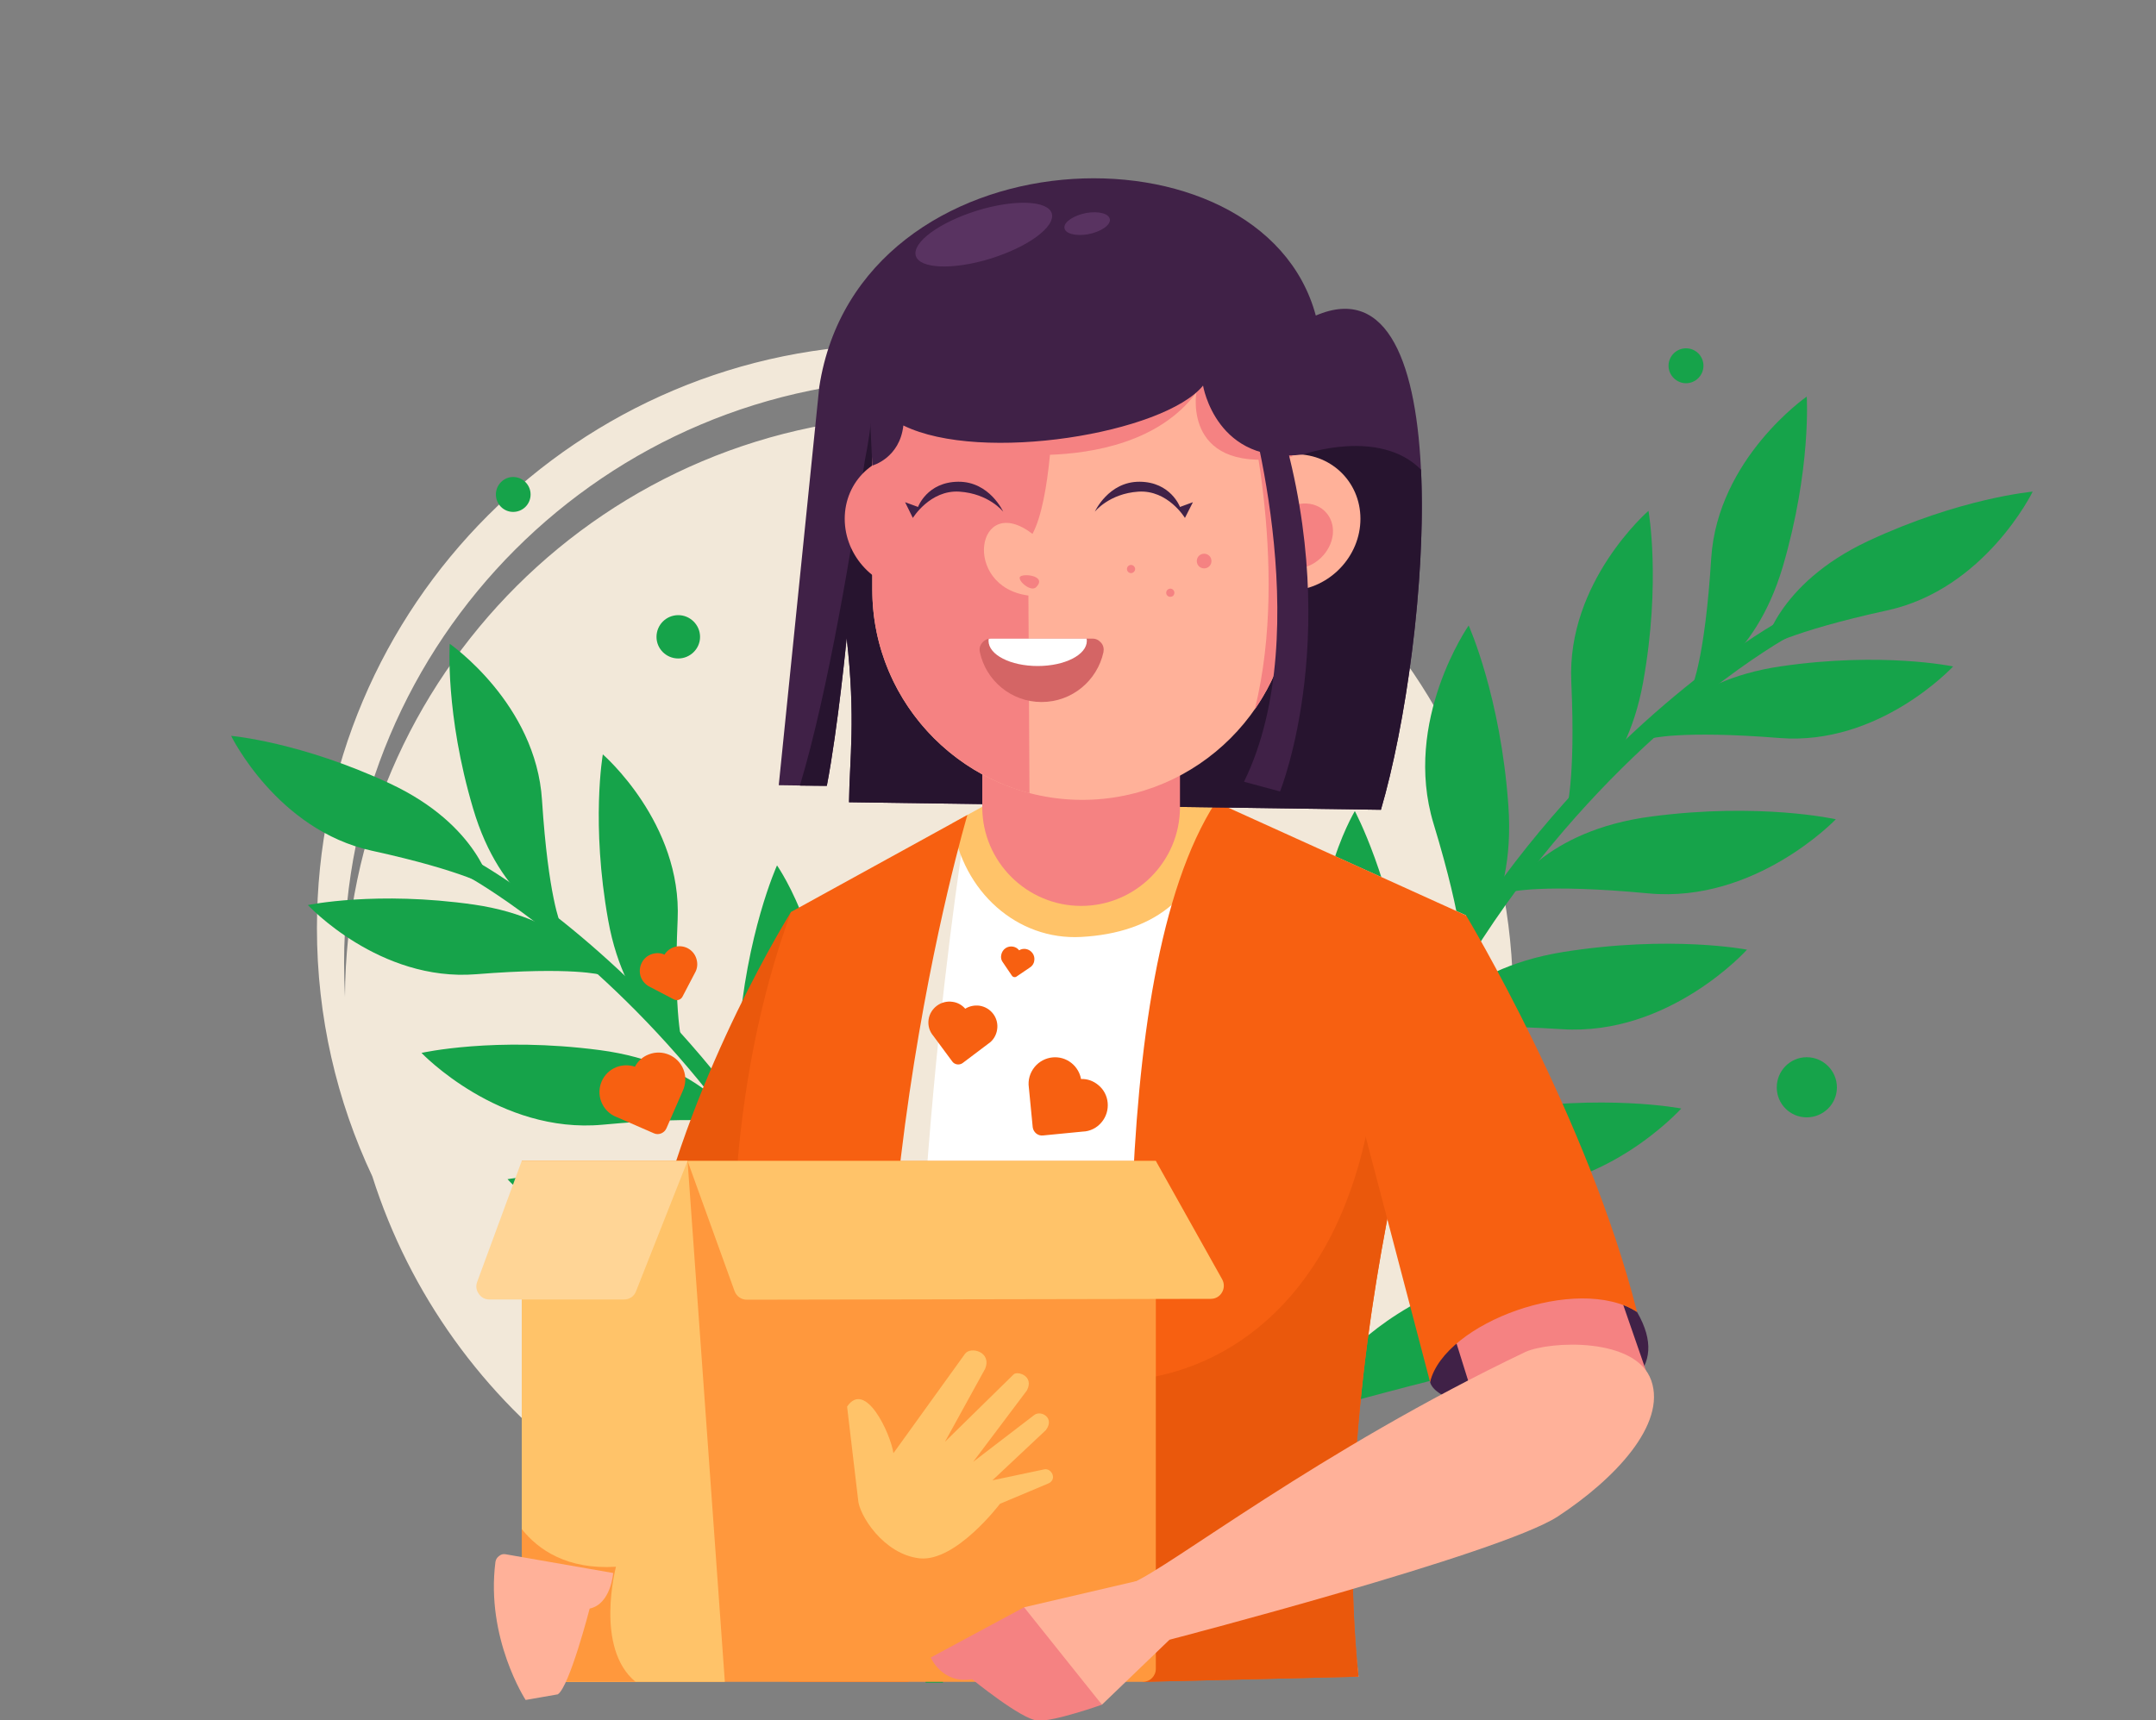<svg version="1.2" xmlns="http://www.w3.org/2000/svg" viewBox="0 0 1000 798" width="1000" height="798">
	<rect x="0" y="0" width="1000" height="798" fill="#808080" stroke="none"/>
	<title>4168732</title>
	<style>
		.s0 { fill: #f2e8d9 } 
		<!-- .s1 { fill: #b3db4f }  -->
		.s1 { fill: #16a34a } 
		.s2 { fill: #ea580c } 
		.s3 { fill: #ffffff } 
		.s4 { fill: #ffc369 } 
		.s5 { fill: #f76011 } 
		.s6 { fill: #ff983d } 
		.s7 { fill: #ffd596 } 
		.s8 { fill: #ffb199 } 
		.s9 { fill: #402147 } 
		.s10 { fill: #f58282 } 
		.s11 { fill: #27142f } 
		.s12 { fill: #593361 } 
		.s13 { fill: #d46565 } 
	</style>
	<g id="OBJECTS">
		<g id="&lt;Group&gt;">
			<path id="&lt;Path&gt;" class="s0" d="m430.9 192.8c149.6 0 270.9 121.3 270.9 270.9 0 149.6-121.3 270.9-270.9 270.9-121 0-223.5-79.3-258.2-188.8-16.5-35-25.7-74-25.7-115.2 0-149.6 121.3-270.8 270.9-270.8 90.3 0 170.2 44.1 219.4 111.9-49.7-58.7-123.9-96-206.9-96-149.6 0-270.8 121.3-270.8 270.9q0 8 0.4 15.9c0.7-149 121.7-269.7 270.9-269.7z"/>
			<g id="&lt;Group&gt;">
				<path id="&lt;Path&gt;" class="s1" d="m433.3 755.7c0 0-21.7-62-129.6-73 0 0 18.9 44.6 55.8 53.5 36.8 9 73.8 19.5 73.8 19.5z"/>
				<path id="&lt;Path&gt;" class="s1" d="m426.6 714.8c0 0-17.5-29.6 5.4-78 22.9-48.4 34.4-62.7 34.4-62.7 0 0 21.1 49.8-2.8 88-23.9 38.3-37 52.7-37 52.7z"/>
				<path id="&lt;Path&gt;" class="s1" d="m412.2 656c0 0-14.4-28.5-63.5-36.4-49.2-7.9-83.8-1.2-83.8-1.2 0 0 35.3 39.4 84.2 36.3 48.8-3.2 63.1 1.3 63.1 1.3z"/>
				<path id="&lt;Path&gt;" class="s1" d="m404 631.5c0 0-22.2-21.4-15.4-69 6.7-47.6 22.8-77.6 22.8-77.6 0 0 26.2 43.8 9.4 88-16.8 44.1-16.8 58.6-16.8 58.6z"/>
				<path id="&lt;Path&gt;" class="s1" d="m380.7 584c0 0-14.2-28-62.7-35.8-48.4-7.8-82.6-1.1-82.6-1.1 0 0 34.9 38.8 83 35.7 48.2-3.1 62.3 1.2 62.3 1.2z"/>
				<path id="&lt;Path&gt;" class="s1" d="m363.1 551.4c0 0-24.1-20.3-20.6-69.2 3.5-49 17.9-80.7 17.9-80.7 0 0 29.7 42.8 15.7 89-14 46.2-13 60.9-13 60.9z"/>
				<path id="&lt;Path&gt;" class="s1" d="m341.8 521.3c0 0-15-27.7-63.6-34.1-48.7-6.4-82.7 1.3-82.7 1.3 0 0 36 37.8 84.1 33.3 48-4.5 62.2-0.5 62.2-0.5z"/>
				<path id="&lt;Path&gt;" class="s1" d="m316.6 484.8c0 0-26.4-12.7-34.5-57.8-8.1-45-2.5-77-2.5-77 0 0 36.8 31.8 34.7 76.8-2 45 2.3 58 2.3 58z"/>
				<path id="&lt;Path&gt;" class="s1" d="m278.8 452.3c0 0-13.6-26-58.9-32.6-45.3-6.5-77.1 0.2-77.1 0.2 0 0 33.1 35.7 78 32.1 44.9-3.6 58 0.3 58 0.3z"/>
				<path id="&lt;Path&gt;" class="s1" d="m260 428.7c0 0-27.7-9.7-40.6-53.7-13-43.9-10.8-76.3-10.8-76.3 0 0 40 27.7 42.8 72.6 2.9 44.9 8.6 57.4 8.6 57.4z"/>
				<path id="&lt;Path&gt;" class="s1" d="m227.9 411.9c0 0-5.5-28.9-46.9-48.3-41.5-19.4-73.8-22.2-73.8-22.2 0 0 21.3 43.7 65.3 53.3 43.9 9.6 55.4 17.2 55.4 17.2z"/>
				<path id="&lt;Path&gt;" class="s1" d="m217.4 406.9c0.7 0.4 199.8 110.7 211.9 373.8h8.1c-12.1-267.8-215.3-380.5-216-380.8z"/>
			</g>
			<g id="&lt;Group&gt;">
				<path id="&lt;Path&gt;" class="s1" d="m605.8 656.1c0 0 22.4-64 133.9-75.4 0 0-19.5 46.1-57.6 55.3-38.1 9.2-76.3 20.1-76.3 20.1z"/>
				<path id="&lt;Path&gt;" class="s1" d="m612.8 613.9c0 0 18-30.6-5.6-80.6-23.7-50.1-35.5-64.8-35.5-64.8 0 0-21.9 51.5 2.8 91 24.7 39.5 38.3 54.4 38.3 54.4z"/>
				<path id="&lt;Path&gt;" class="s1" d="m627.7 553.1c0 0 14.8-29.4 65.6-37.6 50.8-8.2 86.5-1.2 86.5-1.2 0 0-36.5 40.7-86.9 37.5-50.5-3.3-65.2 1.3-65.2 1.3z"/>
				<path id="&lt;Path&gt;" class="s1" d="m636.1 527.8c0 0 22.9-22.1 16-71.3-7-49.1-23.7-80.2-23.7-80.2 0 0-27 45.3-9.7 91 17.4 45.6 17.4 60.5 17.4 60.5z"/>
				<path id="&lt;Path&gt;" class="s1" d="m660.2 478.8c0 0 14.7-29 64.7-37.1 50.1-8 85.4-1.1 85.4-1.1 0 0-36 40.1-85.8 36.9-49.7-3.2-64.3 1.3-64.3 1.3z"/>
				<path id="&lt;Path&gt;" class="s1" d="m678.4 445c0 0 24.9-20.9 21.2-71.4-3.6-50.6-18.4-83.4-18.4-83.4 0 0-30.8 44.2-16.3 91.9 14.5 47.7 13.5 62.9 13.5 62.9z"/>
				<path id="&lt;Path&gt;" class="s1" d="m700.4 413.9c0 0 15.5-28.6 65.7-35.1 50.3-6.6 85.4 1.3 85.4 1.3 0 0-37.2 39-86.8 34.4-49.7-4.7-64.3-0.6-64.3-0.6z"/>
				<path id="&lt;Path&gt;" class="s1" d="m726.4 376.3c0 0 27.3-13.2 35.7-59.7 8.4-46.6 2.5-79.6 2.5-79.6 0 0-38 32.9-35.8 79.3 2.1 46.5-2.4 60-2.4 60z"/>
				<path id="&lt;Path&gt;" class="s1" d="m765.4 342.7c0 0 14.1-26.9 60.9-33.6 46.8-6.8 79.6 0.1 79.6 0.1 0 0-34.1 36.9-80.5 33.2-46.4-3.7-60 0.3-60 0.3z"/>
				<path id="&lt;Path&gt;" class="s1" d="m784.9 318.3c0 0 28.6-10.1 42-55.4 13.3-45.4 11.1-78.9 11.1-78.9 0 0-41.3 28.6-44.3 75-2.9 46.4-8.8 59.3-8.8 59.3z"/>
				<path id="&lt;Path&gt;" class="s1" d="m818 300.9c0 0 5.7-29.8 48.5-49.9 42.8-20 76.3-22.9 76.3-22.9 0 0-22 45.2-67.5 55.1-45.4 9.9-57.3 17.7-57.3 17.7z"/>
				<path id="&lt;Path&gt;" class="s1" d="m828.9 295.8c-0.7 0.4-246.2 136.3-217.2 465.3h-8.4c-29-333.8 220.7-472.2 221.5-472.6z"/>
			</g>
			<g id="&lt;Group&gt;">
				<path id="&lt;Path&gt;" class="s1" d="m314.6 305.5c5.5 0 10.1-4.5 10.1-10 0-5.6-4.6-10.1-10.1-10.1-5.6 0-10.1 4.5-10.1 10.1 0 5.5 4.5 10 10.1 10z"/>
				<path id="&lt;Path&gt;" class="s1" d="m238 237.5c4.5 0 8.1-3.6 8.1-8.1 0-4.4-3.6-8.1-8.1-8.1-4.4 0-8 3.7-8 8.1 0 4.5 3.6 8.1 8 8.1z"/>
				<path id="&lt;Path&gt;" class="s1" d="m782 177.8c4.5 0 8.1-3.7 8.1-8.1 0-4.5-3.6-8.1-8.1-8.1-4.4 0-8.1 3.6-8.1 8.1 0 4.4 3.7 8.1 8.1 8.1z"/>
				<path id="&lt;Path&gt;" class="s1" d="m838 518.4c7.7 0 14-6.2 14-13.9 0-7.7-6.3-14-14-14-7.7 0-13.9 6.3-13.9 14 0 7.7 6.2 13.9 13.9 13.9z"/>
			</g>
		</g>
		<g id="&lt;Group&gt;">
			<g id="&lt;Group&gt;">
				<path id="&lt;Path&gt;" class="s2" d="m383.5 435.8l-16.6-12.7c0 0-45.5 72.5-63.6 152.6l65.4 17.6z"/>
				<g id="&lt;Group&gt;">
					<path id="&lt;Path&gt;" class="s3" d="m550.7 366.3l129.3 58.4c0 0-72.6 160.8-49.9 353.2h-266.2c0 0-44.6-207.3 3-352.4l88.7-50.9z"/>
					<path id="&lt;Path&gt;" class="s0" d="m425.4 777.9h-61.5c0 0-44.6-207.3 3-352.4l81.7-46.8c-1.8 10.7-32.2 196.1-23.2 399.2z"/>
					<path id="&lt;Path&gt;" class="s4" d="m563.9 372.1c-2.8 43.9-28.9 60.8-62.5 62.6-29.4 1.6-55-20.8-59.6-52.8l13.8-7.6 95.1-8z"/>
				</g>
				<g id="&lt;Group&gt;">
					<path id="&lt;Path&gt;" class="s5" d="m530.1 780.3c-6.3-118.7-18.8-326.6 33.8-408.2l116.1 52.6c0 0-66.9 189.4-49.9 353.2z"/>
					<path id="&lt;Path&gt;" class="s2" d="m530.1 780.3c-2.1-39.5-4.9-88.7-5.7-140 46.3-4.2 95.4-39 110.6-120.5l16.8 5.9c-15.9 69.4-30.8 164.4-21.7 252.2z"/>
				</g>
				<path id="&lt;Path&gt;" class="s5" d="m448.7 378.1c0 0-62.6 210.3-27.3 402.2h-55.4c0 0-59.2-193.1 0.9-357.2z"/>
			</g>
			<g id="&lt;Group&gt;">
				<g id="&lt;Group&gt;">
				</g>
			</g>
			<g id="&lt;Group&gt;">
				<g id="&lt;Group&gt;">
					<g id="&lt;Group&gt;">
						<path id="&lt;Path&gt;" class="s6" d="m242 538.6h294.1v235.6c0 3.4-2.7 6.1-6 6.1h-282.1c-3.3 0-6-2.7-6-6.1z"/>
						<path id="&lt;Path&gt;" class="s4" d="m242 538.6h76.9l17.3 241.7h-94.2z"/>
						<path id="&lt;Path&gt;" class="s6" d="m294.8 780.3h-52.8v-70.9c7.6 9.6 21 18.9 43.7 17.5 0 0-10 37.7 9.1 53.4z"/>
						<path id="&lt;Path&gt;" class="s4" d="m536.1 538.6l30.8 55c1 1.9 1 4.1-0.1 6-1.1 1.9-3 3-5.2 3l-215.2 0.4c-2.6 0-4.8-1.6-5.7-4l-21.8-60.4z"/>
						<path id="&lt;Path&gt;" class="s7" d="m242 538.6h76.9l-23.9 60.5c-0.9 2.4-3.1 3.8-5.6 3.8h-62.4c-2 0-3.8-0.9-4.9-2.6-1.2-1.6-1.5-3.6-0.8-5.5z"/>
						<path id="&lt;Path&gt;" class="s4" d="m398 695.7l-5.1-43.1c8.5-12.6 20.1 12.4 21.5 21.6l33.2-46.1c2.6-3.6 12.6-0.9 9.3 7l-18.6 33.8 31.9-31.3c1.7-1.6 9.6 0.7 6.1 7.5l-24.9 33.1 28.3-21.7c3.1-2.4 9.7 1.3 5.4 7l-24.8 23.3 24.1-5.1c3.3-0.7 6.3 4.9 1.5 6.7l-22.1 9.3c0 0-20.4 27-37.2 25.3-16.8-1.8-28.3-20.3-28.6-27.3z"/>
					</g>
					<g id="&lt;Group&gt;">
						<path id="&lt;Path&gt;" class="s5" d="m477.2 504.5l1.8 18.5c0.3 2.3 2.4 4.1 4.8 3.8l18.4-1.8c3.4-0.1 6.6-1.7 8.8-4.4 4.3-5.2 3.6-13-1.6-17.2-2.4-2-5.2-2.9-8-2.8-0.5-2.8-2-5.4-4.3-7.3-5.2-4.3-12.9-3.5-17.2 1.7-2.2 2.7-3.2 6.1-2.7 9.5z"/>
						<path id="&lt;Path&gt;" class="s5" d="m458.3 484.3l-11.8 8.9c-1.5 1.1-3.7 0.8-4.8-0.7l-8.8-11.9c-1.8-2.1-2.6-4.8-2.2-7.6 0.8-5.3 5.8-9 11.1-8.2 2.4 0.3 4.4 1.5 5.9 3.2 1.9-1.2 4.2-1.7 6.6-1.4 5.3 0.8 9 5.7 8.2 11-0.4 2.8-1.9 5.2-4.2 6.7z"/>
						<path id="&lt;Path&gt;" class="s5" d="m316.6 506.3l-7.5 17.2c-1 2.2-3.6 3.3-5.8 2.3l-17.2-7.5c-3.3-1.2-5.9-3.8-7.2-7.1-2.5-6.3 0.6-13.6 7-16.1 2.8-1.1 5.9-1.1 8.6-0.2 1.3-2.5 3.5-4.6 6.4-5.7 6.3-2.5 13.6 0.6 16.1 7 1.3 3.3 1.1 6.9-0.4 10.1z"/>
						<path id="&lt;Path&gt;" class="s5" d="m322.3 451.4l-5.8 11.1c-0.8 1.4-2.5 1.9-3.9 1.2l-11.1-5.8c-2.1-1-3.7-2.8-4.4-5-1.3-4.4 1.1-9 5.4-10.3 2-0.6 4-0.5 5.7 0.3 1-1.6 2.6-2.9 4.5-3.5 4.4-1.4 9 1.1 10.3 5.4 0.7 2.2 0.5 4.6-0.7 6.6z"/>
						<path id="&lt;Path&gt;" class="s5" d="m477.5 449l-5.9 4c-0.7 0.6-1.8 0.4-2.3-0.4l-4-5.9c-0.9-1.1-1.2-2.4-0.9-3.7 0.5-2.6 2.9-4.3 5.5-3.8 1.1 0.2 2.1 0.8 2.8 1.7 0.9-0.6 2.1-0.8 3.2-0.6 2.6 0.5 4.3 3 3.8 5.5-0.2 1.4-1 2.5-2.2 3.2z"/>
					</g>
				</g>
				<g id="&lt;Group&gt;">
					<path id="&lt;Path&gt;" class="s8" d="m234.5 721.1l49.9 8.7c0 0-1 14.4-10.9 16.5 0 0-9.4 36.4-14.8 39.8l-14.9 2.6c0 0-18.6-28.5-14-64.1q0.3-1.7 1.7-2.7 1.3-1.1 3-0.8z"/>
					<g id="&lt;Group&gt;">
						<g id="&lt;Group&gt;">
							<path id="&lt;Path&gt;" class="s9" d="m663.3 641.2c5.2 20.2 127.7 22.2 96-32.5-27.4-17.7-90.4-1.9-96 32.5z"/>
							<path id="&lt;Path&gt;" class="s10" d="m749.7 596.2l17.2 49.7-76.4 25.2-16.9-54.1 35.9-13.3z"/>
							<path id="&lt;Path&gt;" class="s5" d="m623.2 488.4l56.8-63.7c0 0 56.6 94 79.3 184-27.4-17.7-89.3 4.8-96 32.5z"/>
						</g>
						<g id="&lt;Group&gt;">
							<path id="&lt;Path&gt;" class="s8" d="m525.2 734.4c17.4-7.2 86.6-61.5 182.4-107.2 11.2-5 51.2-7 58.3 13.3 7.1 20.4-17 45.8-43.4 63.1-26.5 17.3-181.4 57.5-181.4 57.5z"/>
							<path id="&lt;Path&gt;" class="s10" d="m480.7 747.2l-5.7-1.5-43.3 23.3c0 0 5.2 12.4 19.2 10.1 0 0 22.8 18.6 30.4 19.2 7.5 0.5 29.8-7.4 29.8-7.4z"/>
							<path id="&lt;Path&gt;" class="s8" d="m526.9 733.6l-51.9 12.1 36.1 45.2 31.3-30.1z"/>
						</g>
					</g>
				</g>
			</g>
			<g id="&lt;Group&gt;">
				<g id="&lt;Group&gt;">
					<path id="&lt;Path&gt;" class="s9" d="m380 179.5c18.3-119.3 205.3-125.9 230.3-33.1 67.7-29.1 52.7 152.3 30.2 229.3l-246.7-3.5c0.2-19.8 3.2-38.7-1.1-76.2 0 0-4 41.4-9.2 68.6l-22.3-0.3z"/>
					<path id="&lt;Path&gt;" class="s11" d="m659.1 217.9c2.4 51.8-7.1 118.5-18.6 157.8l-246.7-3.5c0.2-19.8 3.2-38.7-1.1-76.2 0 0-4 41.4-9.2 68.6l-12.5-0.1c13.3-44.1 24.7-114.2 30.1-150.7 1.6-7.9 2.8-15.9 3.4-23.9v-0.1q0.1-0.4 0.1-0.9c0 0 19 43.2 183.8 37.7l16.2-15.8c0 0 35.2-12.4 54.5 7.1z"/>
					<path id="&lt;Compound Path&gt;" class="s12" d="m456.3 96.8c17.5-4.7 31.7-3.2 31.7 3.4 0 6.7-14.2 15.9-31.7 20.7-17.5 4.7-31.7 3.2-31.7-3.4 0-6.7 14.2-15.9 31.7-20.7zm47.6 2c5.9-1 10.7 0.4 10.9 3.1 0.2 2.7-4.4 5.7-10.2 6.8-5.9 1-10.8-0.4-10.9-3.1-0.2-2.7 4.4-5.7 10.2-6.8z"/>
				</g>
				<path id="&lt;Path&gt;" class="s10" d="m501.5 420.3c25.2 0 45.8-20.6 45.8-45.8v-77.9h-91.7v77.9c0 25.2 20.6 45.8 45.9 45.8z"/>
				<g id="&lt;Group&gt;">
					<path id="&lt;Path&gt;" class="s8" d="m404.6 176.3h194.8v34.5c17.4-0.9 31.6 12.4 31.6 29.9 0 17.4-14.2 32.3-31.6 33.3-0.2 53.4-43.9 97.1-97.4 97.1-53.6 0-97.4-43.8-97.4-97.4z"/>
					<g id="&lt;Group&gt;">
						<path id="&lt;Path&gt;" class="s10" d="m423.3 210.8c-17.4-0.9-31.5 12.4-31.5 29.9 0 17.4 14.1 32.3 31.5 33.3 17.5 0.9 31.6-12.5 31.6-29.9 0-17.5-14.1-32.4-31.6-33.3z"/>
						<path id="&lt;Path&gt;" class="s10" d="m599.4 226.5v47.2c0 20.5-6.5 39.6-17.4 55.4 16.8-67.6-4.7-148.3-4.7-148.3l13.9 8.2c3.7 12.9 6.3 25.5 8.2 37.5z"/>
						<path id="&lt;Path&gt;" class="s10" d="m404.6 176.3h6.8 77.4 110.6v35.5c-51.3 9.6-44.5-29.7-44.5-29.7-17.2 23.3-48.5 28.2-67.9 28.9-1.4 14.6-3.9 28.8-8.1 36.7-26-19.9-33.1 24.5-1.9 28.6l0.5 91.7c-41.8-11-72.9-49.2-72.9-94.3z"/>
						<path id="&lt;Path&gt;" class="s10" d="m473 267.8c-0.7 2 5.3 7 7.6 4.6 5.4-5.5-6.9-6.6-7.6-4.6z"/>
						<path id="&lt;Path&gt;" class="s10" d="m604.5 233.6c8.4-0.4 14.5 6 13.7 14.3-0.9 8.3-8.3 15.5-16.7 15.9q-1.6 0.1-3.1-0.2c2-2.5 3.4-5.6 3.7-8.9 0.8-7.3-3.8-13.1-10.5-14.1 3.1-4 7.8-6.7 12.9-7z"/>
						<path id="&lt;Compound Path&gt;" class="s10" d="m558.5 256.9c1.9 0 3.4 1.5 3.4 3.4 0 1.9-1.5 3.4-3.4 3.4-1.9 0-3.4-1.5-3.4-3.4 0-1.9 1.5-3.4 3.4-3.4zm-15.7 16.2c1.1 0 1.9 0.9 1.9 1.9 0 1.1-0.8 1.9-1.9 1.9-1 0-1.9-0.8-1.9-1.9 0-1 0.9-1.9 1.9-1.9zm-18.2-11c1 0 1.9 0.9 1.9 1.9 0 1-0.9 1.9-1.9 1.9-1.1 0-1.9-0.9-1.9-1.9 0-1 0.8-1.9 1.9-1.9z"/>
					</g>
					<g id="&lt;Group&gt;">
						<g id="&lt;Group&gt;">
							<path id="&lt;Path&gt;" class="s13" d="m511.8 302.6c-2.9 13.2-14.6 23.1-28.7 23.1-14 0-25.8-9.9-28.6-23.1-0.4-1.6 0-3.1 1-4.3 1-1.3 2.4-2 4-2h47.3c1.6 0 2.9 0.7 4 2 1 1.2 1.3 2.7 1 4.3z"/>
							<path id="&lt;Path&gt;" class="s3" d="m504 296.3q0.1 0.5 0.1 1c0 6.5-10.2 11.7-22.8 11.7-12.6 0-22.8-5.2-22.8-11.7q0-0.5 0.1-0.9 0.4-0.1 0.9-0.1z"/>
						</g>
						<g id="&lt;Group&gt;">
							<path id="&lt;Path&gt;" class="s9" d="m507.8 237.4c0 0 6.3-14 20.8-13.9 14.4 0.1 18.7 11.7 18.7 11.7l6-2.2-3.7 7.3c0 0-7.9-13.1-21.6-12.2-13.6 0.9-20.2 9.3-20.2 9.3z"/>
							<path id="&lt;Path&gt;" class="s9" d="m465.3 237.4c0 0-6.3-14-20.8-13.9-14.5 0.1-18.7 11.7-18.7 11.7l-6-2.2 3.6 7.3c0 0 8-13.1 21.6-12.2 13.7 0.9 20.3 9.3 20.3 9.3z"/>
						</g>
					</g>
				</g>
				<g id="&lt;Group&gt;">
					<path id="&lt;Path&gt;" class="s9" d="m558 178.9c0 0 6.1 37.4 46.6 31.9v-40.4c-23.1 0-195.4-2.8-202.2-0.4l2.2 46c0 0 12.7-3.4 14.4-18.6 36.2 17.8 121 3.6 139-18.5z"/>
					<path id="&lt;Path&gt;" class="s9" d="m577.3 180.8c0 0 34.3 111.3-0.3 181.9l16.7 4.5c0 0 31-76.4-2.2-178.2z"/>
				</g>
			</g>
		</g>
	</g>
</svg>